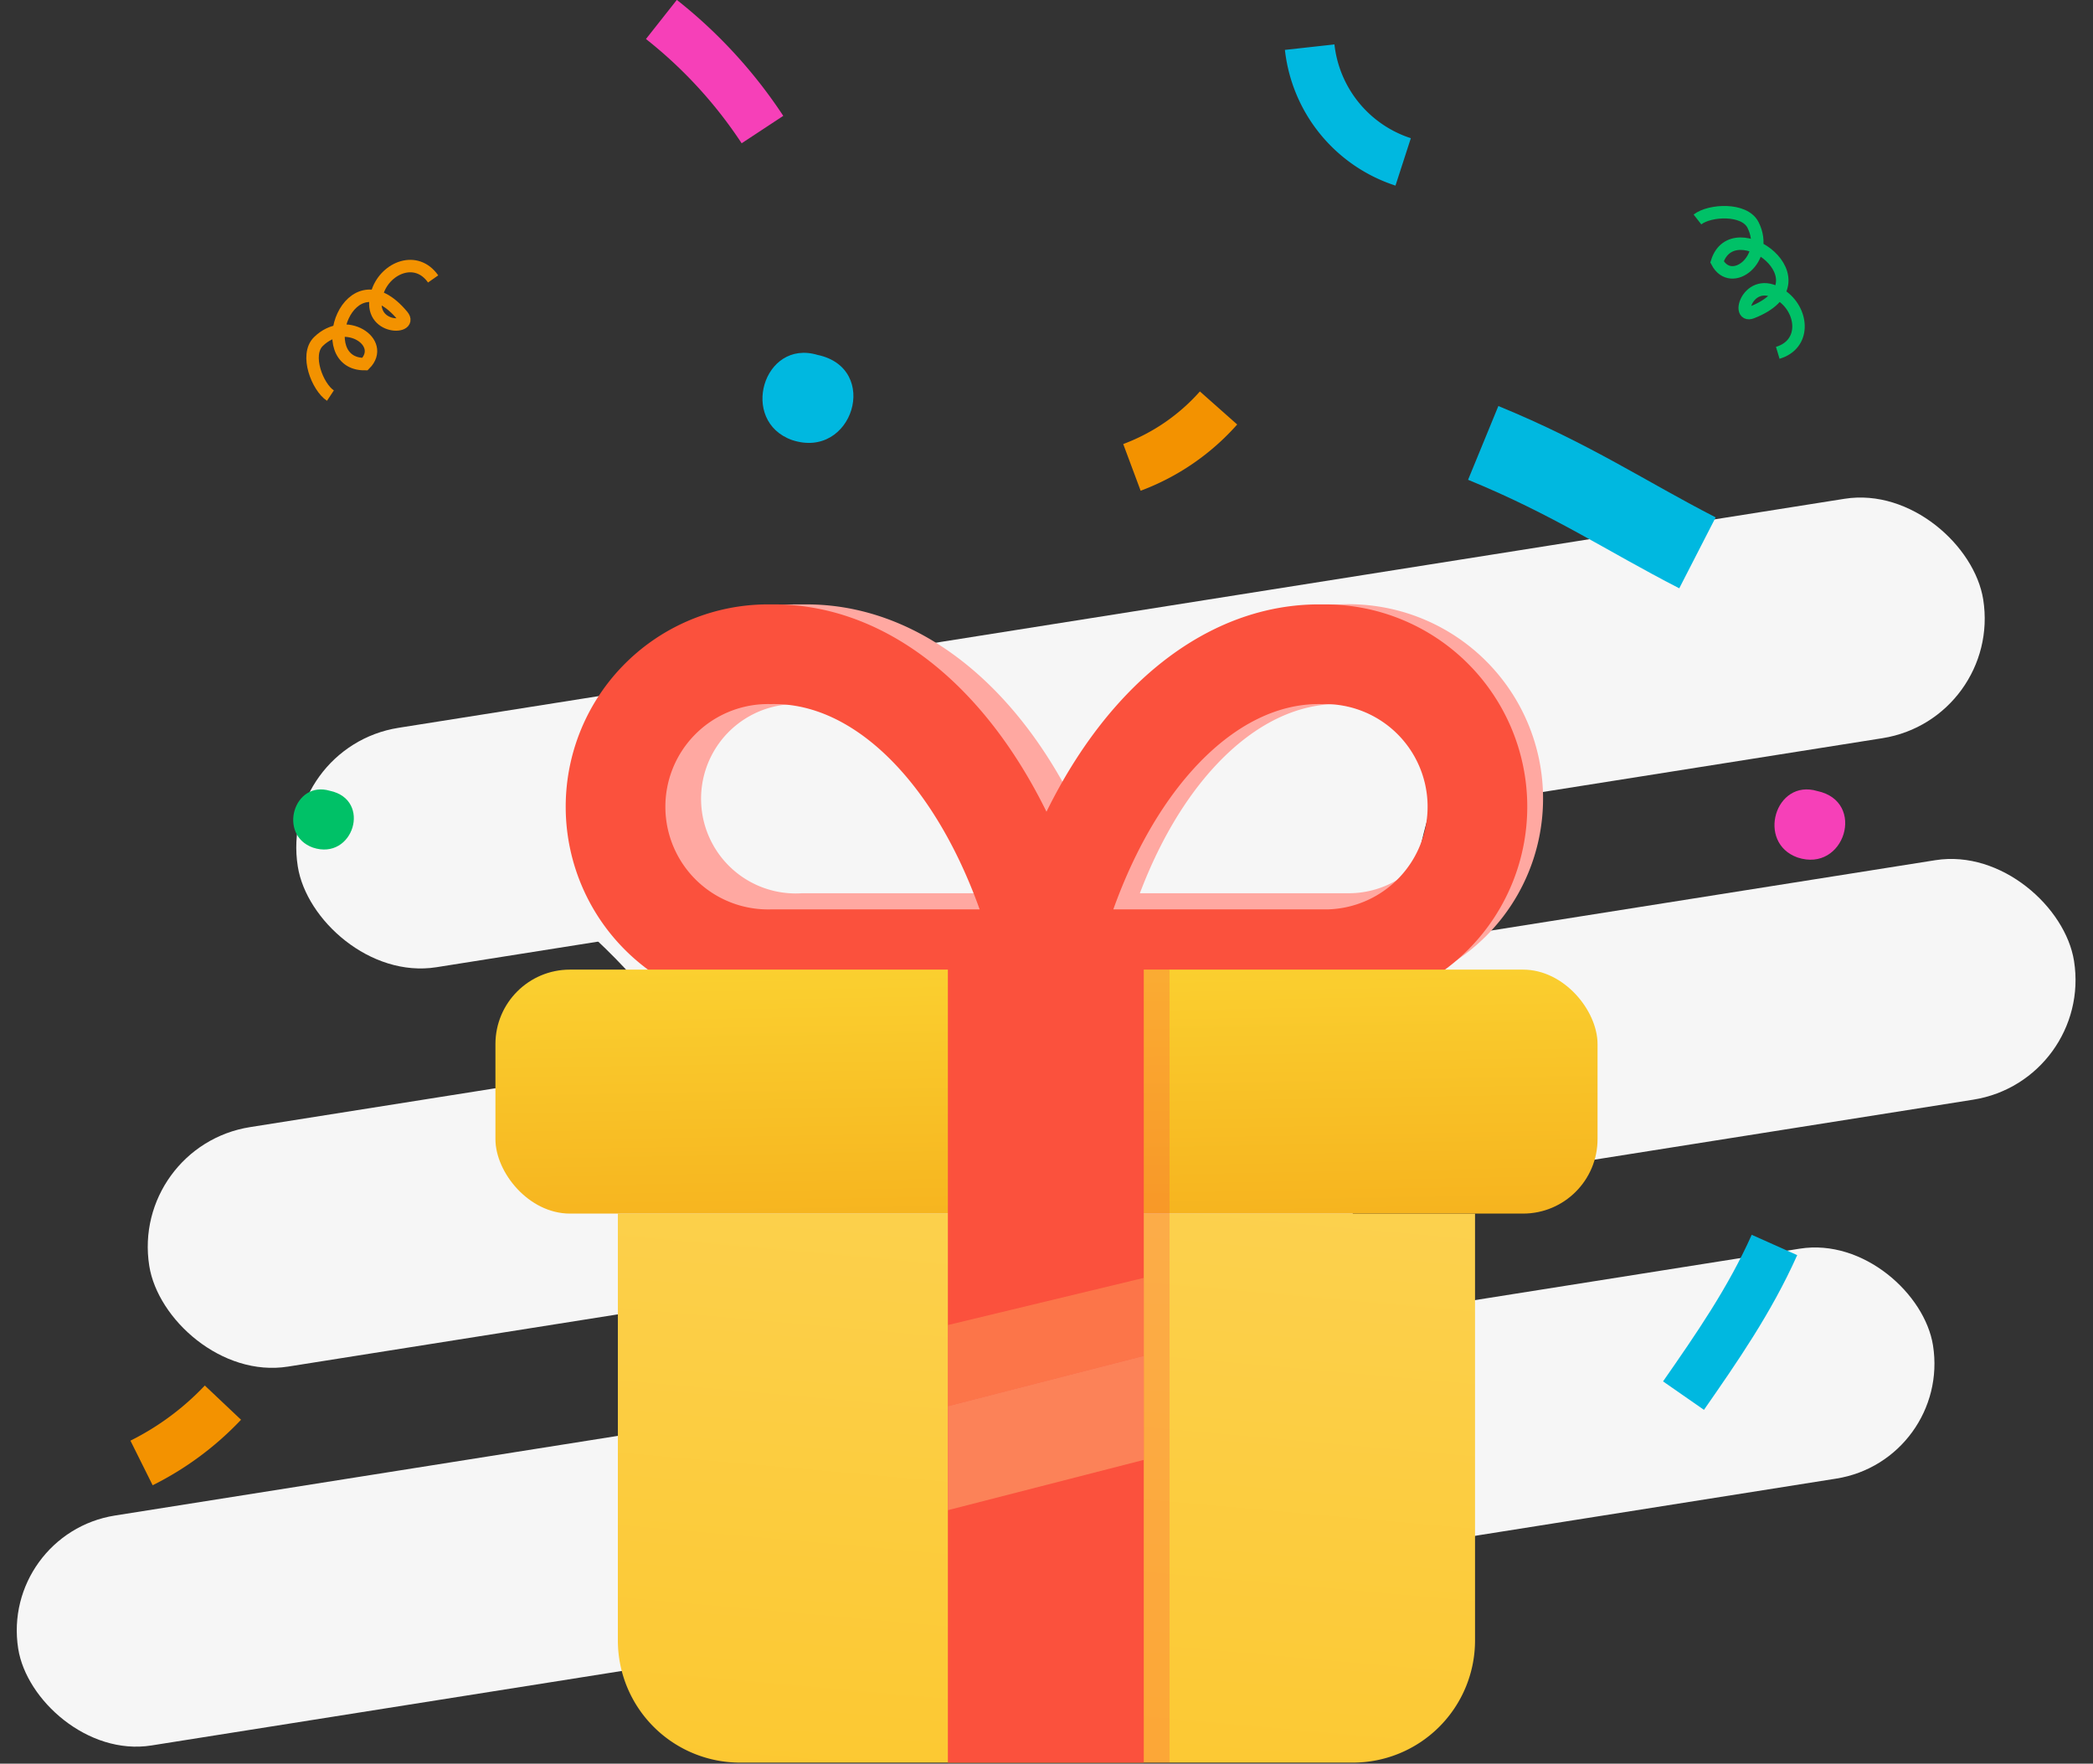 <svg xmlns="http://www.w3.org/2000/svg" width="210" height="176.954" viewBox="0 0 210 176.954">
    <rect x="0" y="0" width="210" height="176.954" fill="#333333" stroke="none"/>
    <defs>
        <linearGradient id="uwrv7ks3na" x1=".369" y1="1.343" x2=".603" y2="-.338" gradientUnits="objectBoundingBox">
            <stop offset="0" stop-color="#ea9518"/>
            <stop offset="0" stop-color="#fcc62a"/>
            <stop offset="1" stop-color="#fcd355"/>
        </linearGradient>
        <linearGradient id="y6aegi7o0b" x1=".692" y1="1.3" x2=".494" y2="-1.076" gradientUnits="objectBoundingBox">
            <stop offset="0" stop-color="#f5ac1a"/>
            <stop offset="1" stop-color="#ffec41"/>
            <stop offset="1" stop-color="#ffd140"/>
        </linearGradient>
    </defs>
    <g data-name="congra present_icon">
        <g data-name="back shadow_image" transform="translate(0 48.144)">
            <path data-name="패스 1030" d="M895.08 6934.409s24.111 17.369 14.057 25.6 0 11.448 0 11.448 7 25.381-17.964 34.951 113.933-18.061 113.933-18.061-26.57.577-28.234-28.338 7.212-9.141 7.212-9.141-3.656-28.337 10.968-35.651-99.972 19.192-99.972 19.192z" transform="translate(-842.329 -6894.173)" style="fill:#f6f6f6"/>
            <rect data-name="사각형 587" width="195.528" height="24.328" rx="12.164" transform="rotate(-9 431.216 -49.631)" style="fill:#f6f6f6"/>
            <rect data-name="사각형 589" width="194.515" height="23.359" rx="11.679" transform="rotate(-9 671.777 52.87)" style="fill:#f6f6f6"/>
            <rect data-name="사각형 588" width="171.215" height="24.32" rx="12.16" transform="rotate(-9 184.137 -164.343)" style="fill:#f6f6f6"/>
        </g>
        <g data-name="레이어 3">
            <path data-name="패스 1017" d="M374.171 659.521c1.228-.961 4.71-1.155 5.573.545 1.724 3.394-2.18 6.438-3.607 3.71 1.632-5.179 11.406 1.989 3.487 5.074-1.72.67-.18-4.108 3.145-1.574 2.012 1.534 2.277 4.78-.54 5.624" transform="translate(-203.858 -637.501)" style="stroke-width:1.25px;stroke:#00c167;fill:none;stroke-miterlimit:10"/>
        </g>
        <g data-name="레이어 3">
            <path data-name="패스 1017" d="M0 .744c1.222-.971 4.677-1.179 5.528.527 1.7 3.407-2.186 6.482-3.593 3.744C3.574-.2 13.246 6.974 5.378 10.1c-1.709.68-.164-4.13 3.126-1.595 1.991 1.535 2.242 4.8-.556 5.658" transform="rotate(-108 30.725 8.175)" style="stroke:#f39200;stroke-width:1.25px;fill:none;stroke-miterlimit:10"/>
        </g>
        <g data-name="레이어 6">
            <path data-name="패스 1020" d="M462.486 596.02c8.956 3.677 14.33 7.354 21.495 11.03" transform="translate(-313.668 -551.582)" style="stroke-width:8px;stroke:#00b8e0;fill:none;stroke-miterlimit:10"/>
        </g>
        <g data-name="레이어 7">
            <path data-name="패스 1021" d="M1.384 0A21.784 21.784 0 0 1 0 10.448" transform="rotate(48 15.855 156.215)" style="stroke-width:5px;stroke:#f39200;fill:none;stroke-miterlimit:10"/>
        </g>
        <g data-name="레이어 7">
            <path data-name="패스 1021" d="M.966 0A29.077 29.077 0 0 1 0 10.118" transform="rotate(48 -146.377 94.4)" style="stroke-width:5px;stroke:#f39200;fill:none;stroke-miterlimit:10"/>
        </g>
        <g data-name="레이어 7">
            <path data-name="패스 1021" d="M4.546 0A13.681 13.681 0 0 1 0 14.136" transform="scale(-1) rotate(-57 -83.078 125.712)" style="stroke-width:5px;stroke:#00b8e0;fill:none;stroke-miterlimit:10"/>
        </g>
        <g data-name="레이어 9">
            <path data-name="패스 1023" d="M443.105 654.088c-2.489 5.569-5.808 10.343-9.126 15.116" transform="translate(-265.065 -529.177)" style="stroke-width:5px;stroke:#00b8e0;fill:none;stroke-miterlimit:10"/>
        </g>
        <g data-name="레이어 10">
            <path data-name="패스 1024" d="M393.426 466.545a47.041 47.041 0 0 1 10.14 11.048" transform="translate(-327.065 -464.593)" style="stroke:#f640b8;stroke-width:5px;fill:none;stroke-miterlimit:10"/>
        </g>
        <g data-name="레이어 11">
            <path data-name="패스 1025" d="M383.522 634.565c-3.625-1.078-5.249 4.433-1.7 5.7 4.053 1.347 5.947-4.807 1.7-5.7" transform="translate(-350.423 -555.222)" style="fill:#00c167"/>
        </g>
        <g data-name="레이어 12">
            <path data-name="패스 1026" d="M406.049 519.989c-5.438-1.616-7.874 6.651-2.549 8.544 6.081 2.016 8.919-7.211 2.549-8.544" transform="translate(-324.028 -484.382)" style="fill:#00b8e0"/>
        </g>
        <g data-name="레이어 15">
            <path data-name="패스 1029" d="M519.563 590c-4.23-1.262-6.124 5.191-1.982 6.667 4.729 1.576 6.936-5.627 1.982-6.667" transform="translate(-337.229 -510.633)" style="fill:#f640b8"/>
        </g>
        <g transform="translate(49.709 65.642)">
            <path data-name="패스 318" d="M829.358 1441.635a14.5 14.5 0 1 1-.567-28.976h.567c11.821-.2 22.506 11.3 26.94 28.976 4.434-17.678 15.119-29.18 26.94-28.976a14.5 14.5 0 1 1 .568 28.976q-.284.005-.568 0z" transform="translate(-798.425 -1412.656)" style="stroke-width:10px;stroke:#ffa8a1;fill:none;stroke-miterlimit:10"/>
            <path data-name="패스 318" d="M824.773 1443.257a15.3 15.3 0 1 1-.583-30.6q.291-.005.583 0c12.131-.209 23.095 11.931 27.644 30.6 4.551-18.667 15.514-30.812 27.645-30.6a15.3 15.3 0 1 1 .583 30.6h-.583z" transform="translate(-797.128 -1412.656)" style="stroke:#fb513d;stroke-width:10px;fill:none;stroke-miterlimit:10"/>
            <path data-name="패스 317" d="M895.519 1488.811v42.842a12.262 12.262 0 0 1-12.285 12.239H821.8a12.262 12.262 0 0 1-12.285-12.239v-42.842z" transform="translate(-797.231 -1432.685)" style="fill:url(#uwrv7ks3na)"/>
            <rect data-name="사각형 231" width="110.58" height="24.478" rx="7.474" transform="translate(0 31.643)" style="fill:url(#y6aegi7o0b)"/>
            <path data-name="사각형 590" transform="translate(45.4 31.643)" style="fill:rgba(251,81,61,.4);opacity:.7" d="M0 0h22.233v79.564H0z"/>
            <path data-name="사각형 591" transform="translate(45.4 31.337)" style="fill:#fb513d" d="M0 0h19.65v79.87H0z"/>
            <path data-name="패스 1032" d="m854.277 1502.291 19.65-4.731v7.825l-19.65 5.044z" transform="translate(-808.877 -1434.986)" style="fill:rgba(254,155,86,.5)"/>
            <path data-name="패스 1033" d="m854.277 1513.221 19.65-5.044v10.434l-19.65 5.044z" transform="translate(-808.877 -1437.777)" style="fill:rgba(252,151,101,.7)"/>
        </g>
    </g>
</svg>
